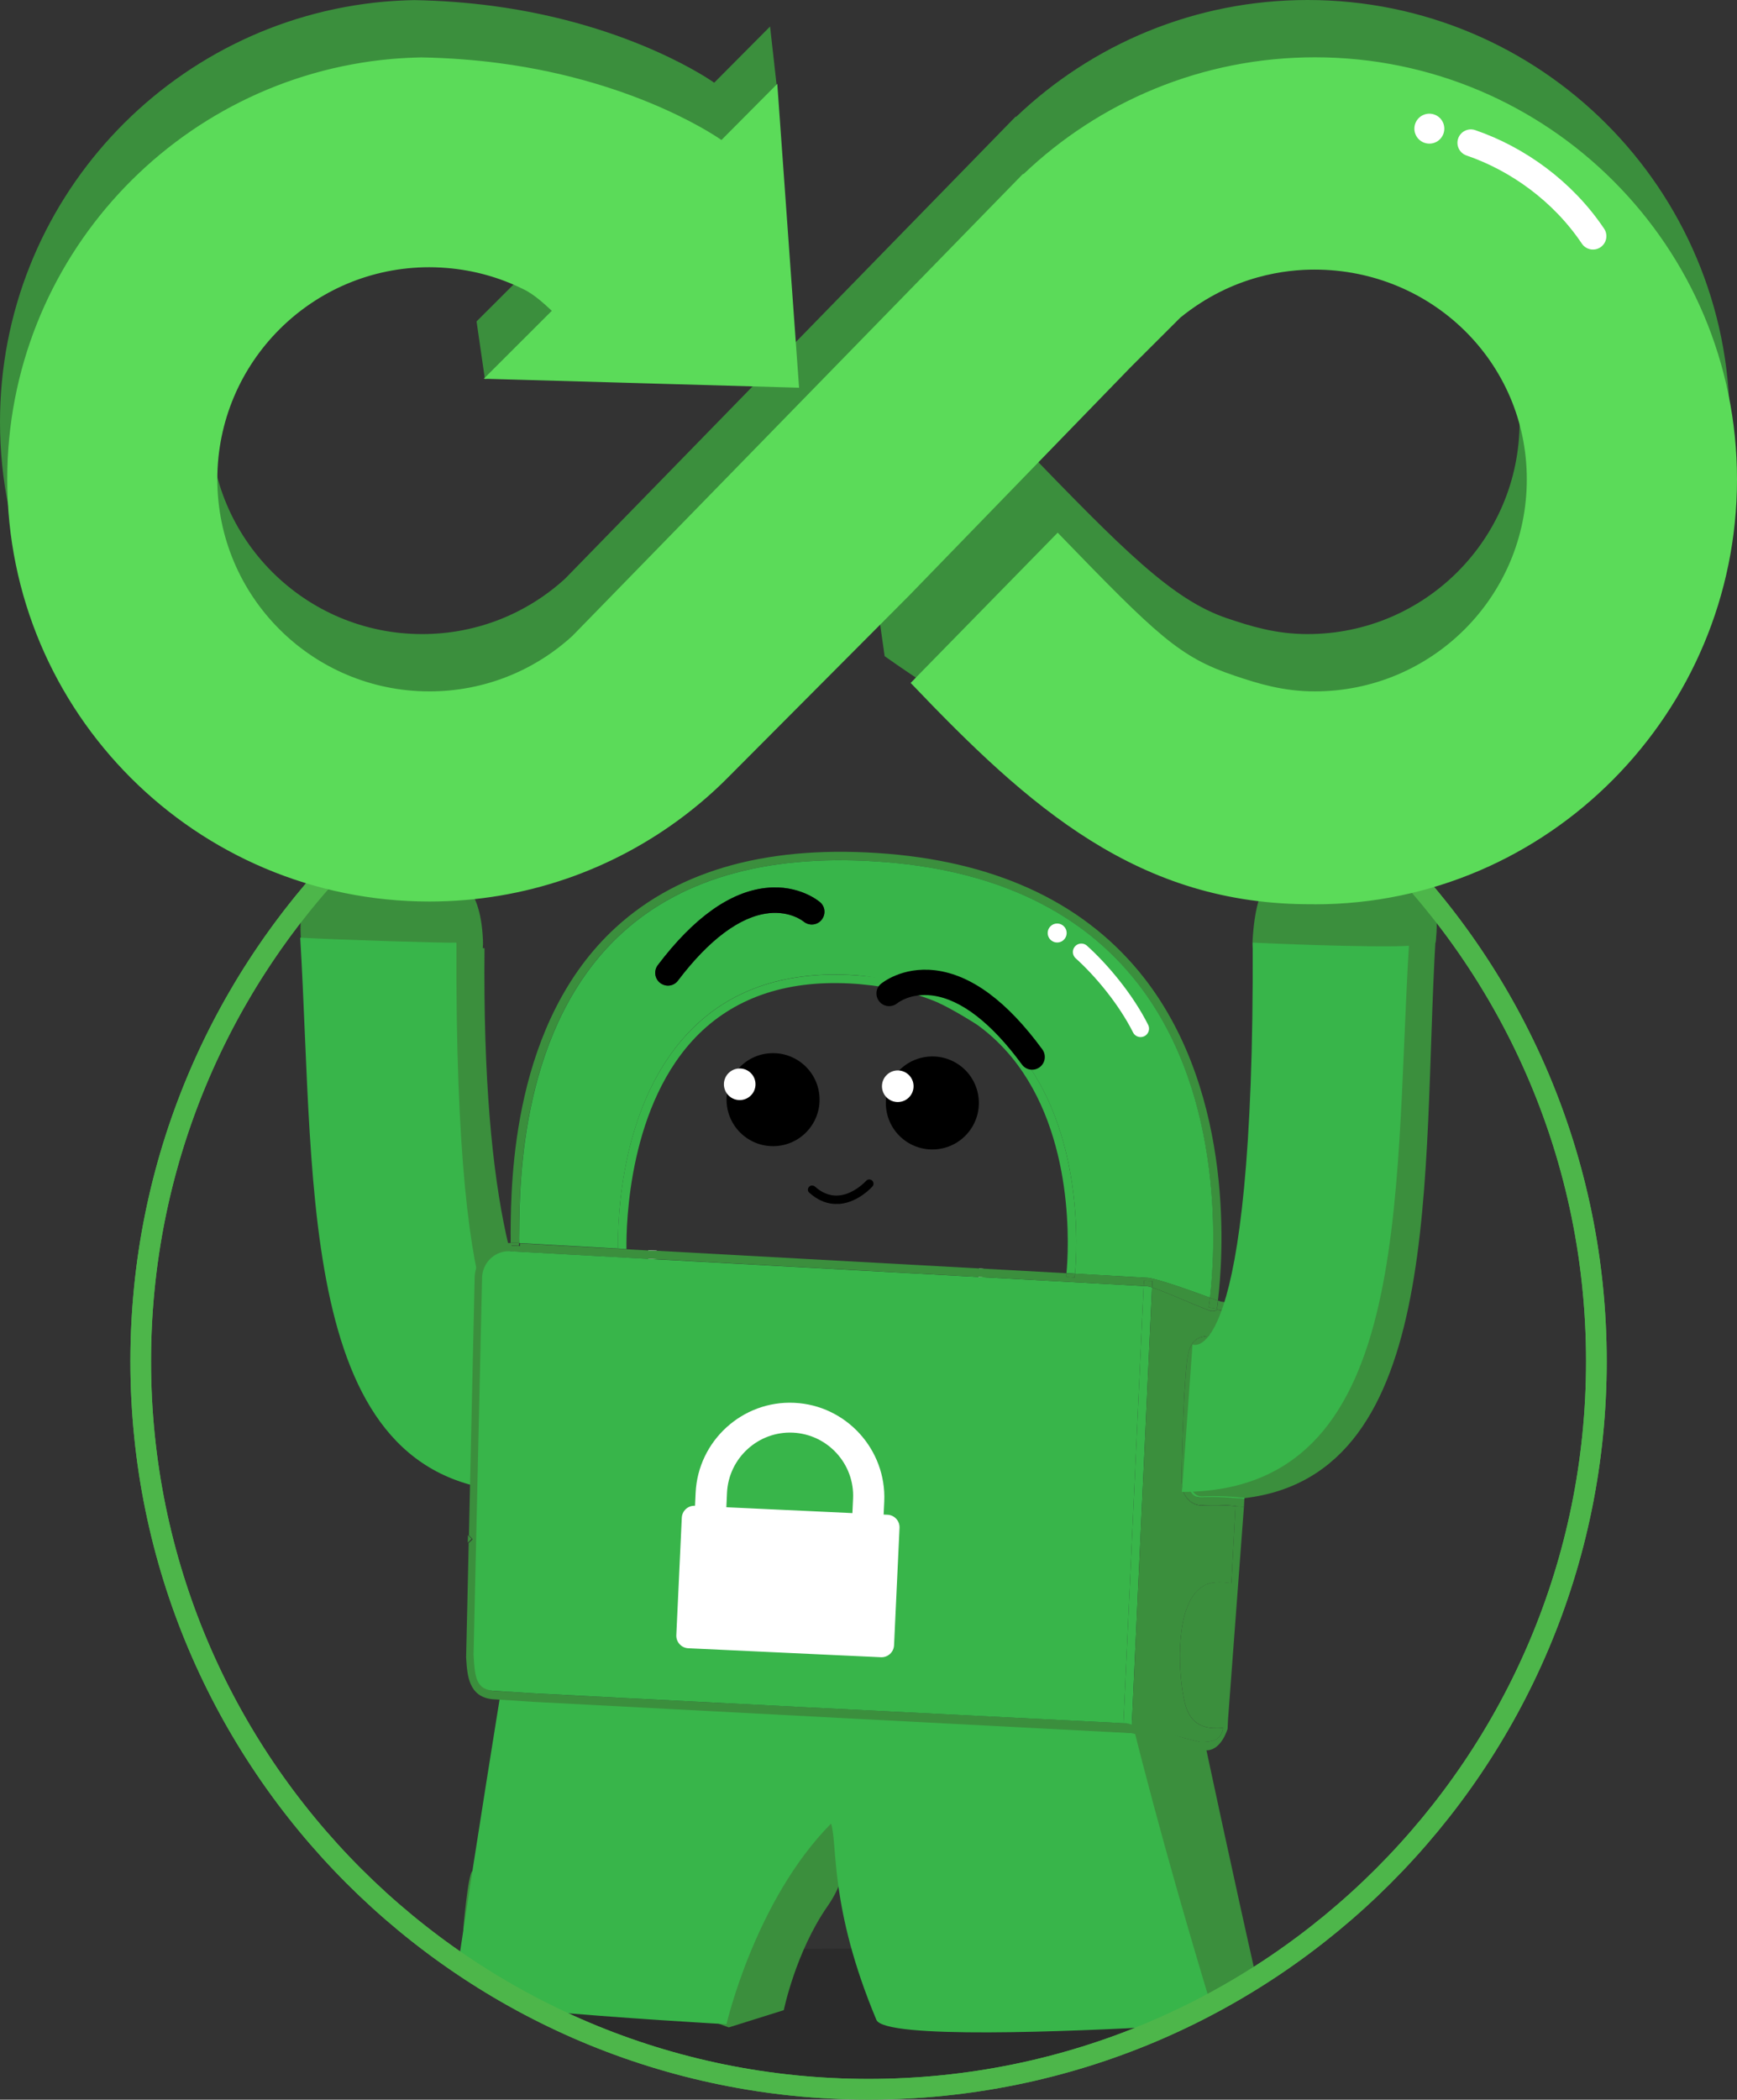 <?xml version="1.0" encoding="utf-8"?>
<!-- Generator: Adobe Illustrator 24.1.1, SVG Export Plug-In . SVG Version: 6.00 Build 0)  -->
<svg version="1.1" id="SEC_3" xmlns="http://www.w3.org/2000/svg" xmlns:xlink="http://www.w3.org/1999/xlink" x="0px" y="0px"
	 viewBox="0 0 168.25 203.35" enable-background="new 0 0 168.25 203.35" xml:space="preserve">
<rect x="0" y="0" width="168.25" height="203.35" fill="#333333" stroke="none"/>
<g>
	<path opacity="0.16" d="M54.21,195.93c3.1,1.62,6.26,2.59,9.59,3.61c6.88,2.1,13.88,3.18,21.11,2.99c3.42-0.09,6.93-0.2,10.34-0.41
		c4.01-0.24,7.86-1.84,11.65-3.14c4.45-1.53,8.54-4.47,12.89-6.33c-7.08-2.35-21.05-3.94-37.15-3.94c-15.2,0-28.52,1.43-35.91,3.56
		C48.33,193.73,52.87,195.23,54.21,195.93z"/>
	<g>
		<path fill="#3B8F3D" d="M29.19,91.49c0,0-0.7-6.36,2.05-6.56s12.23-0.11,12.44,0.01c0.21,0.12,2.85,0.27,3.1,6.12
			C47.17,99.73,29.19,91.49,29.19,91.49z"/>
		<path fill="#3B8F3D" d="M61.7,132.85c0,0-15.25,9.67-14.77-41.02c-0.62,0.04-3.88-0.64-3.88-0.64s-1.6,0.45-2.53,0.68
			c1.36,22.86-0.99,51.96,18.49,54.28c1.7,0.2,3.64,0,5.69-0.22L61.7,132.85z"/>
		<path fill="#38B54A" d="M50.04,130.21c0,0-6.01,2.92-5.83-38.92c-0.87,0.06-11.72-0.28-15.13-0.48
			c1.48,24.86-0.37,53.65,21.99,53.68L50.04,130.21z"/>
		<path fill="#3B8F3D" d="M139.06,91.29c0,0,0.83-6.31-2.11-6.48s-13.1-0.03-13.32,0.09c-0.23,0.12-1.95,0.28-2.3,6.14
			C120.82,99.74,139.06,91.29,139.06,91.29z"/>
		<path fill="#3B8F3D" d="M44.87,186.88l25.72,9.47l5.33-1.67c0,0,1.15-5.64,4.24-10.07c5.52-7.92-4.66-12.89-4.66-12.89
			s-29.33,9.24-29.75,9.5C45.32,181.49,44.87,186.88,44.87,186.88z"/>
		<path fill="#3B8F3D" d="M117.88,131.79c0,0,15.1,2.62,14.77-41.02c0.62,0.04,3.88-0.64,3.88-0.64s1.6,0.45,2.53,0.68
			c-1.36,22.86,0.99,51.96-18.49,54.28c-1.7,0.2-3.64,0-5.69-0.22L117.88,131.79z"/>
		<path fill="#38B54A" d="M46.25,191.69c0.51,1.02,2.87,2.1,4.94,2.96c8.95,0.83,19.18,1.39,19.18,1.39s2.76-11.99,10.13-19.43
			c0.66,2.08-0.19,8.08,4.39,19.01c0.79,1.89,18.83,1.13,27.9,0.63c1.51-0.82,3.01-1.67,4.53-2.44c-1.24-4.59-4.3-15.81-7.15-25.96
			l-61.74-3.5c0,0-2.17,13.36-3.97,25.37C45.16,190.11,45.78,190.76,46.25,191.69z"/>
		<path fill="#3B8F3D" d="M45.15,160.5c0.1,1.72,0.22,3.85,2.58,4.07l0.01,0l1.62,0.1l2.28,0.15c2.41,0.14,58.1,3.04,58.1,3.04
			l0.01-0.93c0,0-55.94-2.8-58.05-2.93l-3.89-0.25c-1.57-0.15-1.72-1.35-1.83-3.3l-0.01-0.19l0.83-36.67
			c0.14-1.42,1.31-2.47,2.73-2.4l13.35,0.74l0.01-0.82l-12.52-0.69c-0.01,0.1-0.01,0.18-0.01,0.26l-0.82-0.04
			c0.01-0.08,0.01-0.17,0.01-0.26c-1.88-0.07-3.39,1.29-3.57,3.17l-0.56,25.15l0.36,0.37c-0.13,0.13-0.25,0.25-0.38,0.36
			L45.15,160.5z"/>
		<path fill="#38B54A" d="M110.78,124.55l-1.96,42.34c-0.14-0.01-0.33-0.01-0.56-0.03c-7.19-0.35-54.55-2.74-56.66-2.87l-3.89-0.25
			c-1.57-0.15-1.72-1.35-1.83-3.3l-0.01-0.19l0.83-36.67c0.14-1.42,1.31-2.47,2.73-2.4l13.35,0.74"/>
		<path fill="#3B8F3D" d="M45.33,148.67l-0.02,0.73c0.13-0.11,0.26-0.23,0.38-0.36L45.33,148.67z"/>
		<path fill="#3B8F3D" d="M49.44,120.61l0.82,0.04c0.01-0.08,0.01-0.17,0.01-0.26l-0.79-0.04c-0.01,0-0.02,0-0.02,0
			C49.45,120.45,49.45,120.53,49.44,120.61z"/>
		<path fill="#3B8F3D" d="M49.46,120.35c0.01,0,0.02,0,0.02,0l0.79,0.04c0-0.28,0.01-0.63,0.01-1.05
			c0.04-4.96,0.17-20.03,9.95-28.96c6-5.48,14.65-7.79,25.72-6.87c10.74,0.9,18.91,4.86,24.27,11.76
			c8.56,11.02,7.43,26.47,6.97,30.41c0.13,0.05,0.24,0.1,0.33,0.13c0.18,0.06,0.33,0.1,0.45,0.15c0.46-3.73,1.77-19.75-7.1-31.19
			c-5.51-7.09-13.87-11.16-24.86-12.08c-11.3-0.93-20.15,1.46-26.33,7.1c-10.04,9.16-10.18,24.5-10.22,29.55
			C49.47,119.73,49.46,120.07,49.46,120.35z"/>
		<path fill="#38B54A" d="M50.29,119.34c0.04-4.96,0.17-20.03,9.95-28.96c6-5.48,14.65-7.79,25.72-6.87
			c10.74,0.9,18.91,4.86,24.27,11.76c8.56,11.02,7.43,26.47,6.97,30.41c-1.46-0.54-4.93-1.8-6.03-1.93l-0.09,0l-6.95-0.39
			c0.2-2.24,0.88-13.69-5.48-21.46c-0.62-0.77-7.65-6.84-15.75-7.45c-6.56-0.45-11.86,1.25-15.75,5.08
			c-7.11,6.99-7.33,18.69-7.28,21.39l-9.58-0.53C50.28,120.11,50.28,119.75,50.29,119.34z M64.82,95.45
			c0.33-0.03,0.64-0.2,0.85-0.48c2.99-3.95,6.01-6.21,8.74-6.52c0.02,0,0.04,0,0.06-0.01c2.1-0.22,3.31,0.77,3.37,0.81
			c0.51,0.43,1.29,0.37,1.72-0.14c0.44-0.52,0.39-1.28-0.11-1.72c-0.08-0.07-2.02-1.74-5.22-1.4c0,0-0.01,0-0.02,0
			c-3.49,0.37-7.02,2.89-10.5,7.49c-0.4,0.54-0.3,1.31,0.24,1.72C64.2,95.4,64.52,95.48,64.82,95.45z"/>
		<g>
			
				<path fill="none" stroke="#FFFFFF" stroke-width="1.637" stroke-linecap="round" stroke-linejoin="round" stroke-miterlimit="10" d="
				M104.74,92.2c2.01,1.81,4.34,4.63,5.74,7.42"/>
			<circle fill="#FFFFFF" cx="102.4" cy="90.36" r="0.92"/>
		</g>
		<path fill="#38B54A" d="M59.86,120.92l0.82,0.05c-0.03-2.46,0.2-14.13,7.03-20.85c3.72-3.65,8.81-5.28,15.12-4.84
			c0.2,0.01,0.4,0.03,0.59,0.05c2.87,0.25,5.46,0.88,7.74,1.9c0.47-0.09,0.94-0.17,1.42-0.22c-2.78-1.44-6.01-2.29-9.68-2.55
			c-6.56-0.45-11.86,1.25-15.75,5.08C60.03,106.52,59.82,118.22,59.86,120.92z"/>
		<polygon fill="#FFFFFF" points="62.8,121.08 62.79,121.9 63.19,121.93 63.2,121.1 		"/>
		<polygon fill="#FFFFFF" points="63.19,121.93 63.61,121.95 63.62,121.12 63.2,121.1 		"/>
		<path d="M63.71,93.48c-0.4,0.54-0.3,1.31,0.24,1.72c0.26,0.19,0.57,0.28,0.87,0.25c0.33-0.03,0.64-0.2,0.85-0.48
			c2.99-3.95,6.01-6.21,8.74-6.52c0.02,0,0.04,0,0.06-0.01c2.1-0.22,3.31,0.77,3.37,0.81c0.51,0.43,1.29,0.37,1.72-0.14
			c0.44-0.52,0.39-1.28-0.11-1.72c-0.08-0.07-2.02-1.74-5.22-1.4c0,0-0.01,0-0.02,0C70.72,86.36,67.19,88.88,63.71,93.48z"/>
		<path d="M74.4,102.02c-2.47,0.26-4.26,2.48-4,4.95s2.47,4.27,4.95,4.01c2.47-0.26,4.27-2.47,4.01-4.95S76.88,101.76,74.4,102.02z"
			/>
		<path d="M78.36,114.95c-0.15,0.16-0.14,0.43,0.04,0.57c0.87,0.78,1.82,1.14,2.84,1.08c0.06,0,0.11,0,0.16-0.01
			c1.77-0.19,3.06-1.62,3.11-1.69c0.15-0.16,0.13-0.42-0.04-0.57c-0.17-0.15-0.43-0.14-0.58,0.04c-0.01,0-0.65,0.72-1.59,1.13
			c-1.2,0.53-2.34,0.33-3.36-0.58C78.76,114.77,78.5,114.78,78.36,114.95z"/>
		<path fill="#38B54A" d="M86.53,146.87l0.8,0.12c0-0.02,0-0.04,0.02-0.08c0-0.01,0-0.01,0-0.01c-0.24-0.12-0.52-0.21-0.79-0.25
			C86.55,146.79,86.53,146.86,86.53,146.87z"/>
		<path fill="#FFFFFF" d="M96.09,117.82"/>
		<line fill="#FFFFFF" x1="95.25" y1="122.88" x2="62.81" y2="121.09"/>
		<line fill="#FFFFFF" x1="94.84" y1="122.85" x2="95.25" y2="122.88"/>
		<path d="M89.84,102.34c-2.47,0.26-4.27,2.48-4.01,4.96c0.26,2.47,2.48,4.26,4.95,4c2.47-0.26,4.27-2.47,4.01-4.95
			S92.32,102.08,89.84,102.34z"/>
		<polygon fill="#FFFFFF" points="94.84,122.85 94.77,123.67 95.18,123.69 95.25,122.88 		"/>
		<path fill="#3B8F3D" d="M62.8,121.09l-0.05,0.81l48.03,2.65l0.03-0.53l0.82,0.04l-0.03,0.63c1.2,0.38,3.57,1.48,5.64,2.26
			c0.4,0.11,0.69-0.13,0.69-0.13l0.15,0.05c1.39,0.13,2.41,1.21,2.43,2.55c-1.47-0.1-2.35-0.08-2.39-0.08
			c-1.6-0.07-2.61-0.03-3.03,1.74c-0.36,1.49-0.64,9.87-0.65,12.09c0,0.03,0,0.06,0.01,0.08c0.01-2.22,0.28-10.6,0.65-12.09
			c0.42-1.77,1.44-1.81,3.03-1.74c0.04,0,1.11-0.03,2.85,0.11c0.12,0.01,0.22,0.02,0.34,0.03c0.08-1.78-1.25-3.3-3.09-3.51
			c-0.05-0.03-0.14-0.06-0.24-0.1c-0.05,0.5-0.1,0.78-0.11,0.8l-0.8-0.14c0.01-0.03,0.05-0.36,0.12-0.94
			c-1.46-0.54-4.93-1.8-6.03-1.93l-0.09,0l-6.95-0.39c-0.02,0.24-0.04,0.37-0.04,0.39l-0.82-0.1c0-0.01,0.02-0.13,0.03-0.33
			L62.8,121.09z"/>
		<path fill="#38B54A" d="M91.53,95.99c-0.34-0.12-1.68,0.62-0.38,1.25c1.19,0.57,3.35,1.87,3.71,2.16
			c1.16,0.86,2.21,1.87,3.15,3.01c6.19,7.58,5.49,18.83,5.29,20.9l0.83,0.04c0.2-2.24,0.88-13.69-5.48-21.46
			C98.02,101.13,92.25,96.64,91.53,95.99z"/>
		<path fill="#3B8F3D" d="M103.26,123.65l0.82,0.1c0-0.02,0.02-0.15,0.04-0.39l-0.83-0.04
			C103.28,123.52,103.26,123.64,103.26,123.65z"/>
		<path fill="#3B8F3D" d="M120.49,145.95c-0.14-0.02-0.28-0.04-0.42-0.05c-0.13-0.01-0.27-0.03-0.4-0.04l-0.39,7.46l-0.01,0
			c-0.56-0.07-1.04-0.13-1.47-0.08c-0.91,0.04-1.66,0.48-2.24,1.31c-1.85,2.67-1.31,8.84-0.68,10.76c0.7,2.18,2.51,2.09,3.48,2.04
			c0.04,0,0.07,0,0.11,0c-0.07,0.48-0.26,0.82-0.57,1.03c-0.35,0.25-0.9,0.36-1.67,0.33l-6.6-1.69l-0.02,0.83l6.27,1.61
			c0.1,0.02,0.66,0.07,0.91,0.06c0.08,0,0.15-0.01,0.22-0.01c1.35-0.14,1.9-2.08,1.9-2.08l0.04-0.89"/>
		<path fill="#38B54A" d="M110.78,124.55l-1.96,42.34c0.19,0,0.3,0.01,0.34,0.01l0.47,0.12l1.96-42.34c-0.2-0.06-0.36-0.1-0.48-0.12
			L110.78,124.55z"/>
		<path fill="#3B8F3D" d="M111.59,124.69l-1.96,42.34l6.6,1.69c0.77,0.03,1.32-0.08,1.67-0.33c0.31-0.21,0.49-0.55,0.57-1.03
			c-0.03,0-0.07,0-0.11,0c-0.97,0.04-2.78,0.14-3.48-2.04c-0.63-1.93-1.17-8.09,0.68-10.76c0.58-0.83,1.33-1.28,2.24-1.31
			c0.43-0.05,0.91,0.01,1.47,0.08l0.01,0l0.39-7.46c-1.75-0.14-3.15-0.06-3.15-0.06c-0.08,0.01-0.76,0.06-1.34-0.47
			c-0.36-0.33-0.6-0.81-0.68-1.42c-0.04-0.2-0.05-0.42-0.05-0.66c-0.01-0.02-0.01-0.05-0.01-0.08c0.01-2.22,0.28-10.6,0.65-12.09
			c0.42-1.77,1.44-1.81,3.03-1.74c0.04,0,0.92-0.02,2.39,0.08c-0.03-1.34-1.04-2.42-2.43-2.55l-0.15-0.05c0,0-0.29,0.24-0.69,0.13
			C115.16,126.17,112.79,125.06,111.59,124.69z"/>
		<path fill="#3B8F3D" d="M110.81,124.02l-0.03,0.53l0.33,0.01c0.13,0.02,0.29,0.06,0.48,0.12l0.03-0.63L110.81,124.02z"/>
		<path fill="#3B8F3D" d="M114.44,143.26c0,0.24,0.02,0.46,0.05,0.66c0.1,0.57,0.33,1.02,0.68,1.34c0.58,0.53,1.26,0.48,1.34,0.47
			c0,0,1.41-0.07,3.16,0.07l0,0.07c0.13,0.01,0.27,0.03,0.4,0.04c0.14,0.01,0.27,0.03,0.42,0.05l0.04-0.77
			c-0.18-0.03-0.36-0.04-0.55-0.07c-2.01-0.21-3.63-0.12-3.7-0.11c-0.03,0-0.42,0.03-0.74-0.27c-0.3-0.28-0.46-0.77-0.46-1.46
			c0-2.3,0.29-10.53,0.62-11.91c0.18-0.78,0.29-1.19,0.95-1.26c0.29-0.03,2.43-0.02,4.12,0.13c0.19,0.01,0.4,0.03,0.61,0.06
			l-0.08-0.72c0-0.01,0-0.01,0-0.02c-0.12-0.01-0.22-0.02-0.34-0.03c-1.74-0.15-2.81-0.12-2.85-0.11c-1.6-0.07-2.61-0.03-3.03,1.74
			C114.73,132.65,114.45,141.03,114.44,143.26z"/>
		<path fill="#3B8F3D" d="M115.17,145.25c-0.35-0.32-0.57-0.76-0.68-1.34c0.09,0.61,0.32,1.09,0.68,1.42
			c0.58,0.52,1.26,0.48,1.34,0.47c0,0,1.4-0.07,3.15,0.06l0-0.07c-1.75-0.15-3.16-0.07-3.16-0.07
			C116.43,145.73,115.75,145.78,115.17,145.25z"/>
		<path fill="#38B54A" d="M115.09,143.28c0,0.69,0.16,1.18,0.46,1.46c0.32,0.3,0.7,0.26,0.74,0.27c0.07-0.01,1.69-0.1,3.7,0.11
			c0.19,0.02,0.37,0.03,0.55,0.07l0-0.13l-0.39-0.03c-2.01-0.21-3.63-0.12-3.7-0.11c-0.03,0-0.42,0.03-0.74-0.27
			c-0.3-0.28-0.45-0.77-0.46-1.46c0.01-2.31,0.29-10.53,0.62-11.91c0.27-1.11,0.58-1.19,2.23-1.11c0.04,0,1.1-0.03,2.79,0.12
			l0.5,0.04l0-0.02c-0.21-0.03-0.42-0.05-0.61-0.06c-1.69-0.14-3.83-0.16-4.12-0.13c-0.66,0.07-0.77,0.48-0.95,1.26
			C115.38,132.75,115.09,140.97,115.09,143.28z"/>
		<path fill="#3B8F3D" d="M117.07,126.62l0.8,0.14c0.01-0.03,0.05-0.3,0.11-0.8c-0.12-0.04-0.27-0.09-0.45-0.15
			c-0.09-0.03-0.21-0.08-0.33-0.13C117.12,126.26,117.08,126.6,117.07,126.62z"/>
		<circle fill="#FFFFFF" cx="71.65" cy="105.01" r="1.53"/>
		<circle fill="#FFFFFF" cx="86.96" cy="105.2" r="1.53"/>
		<g>
			<g>
				<path fill="#FFFFFF" d="M67.38,144.57l-0.18,3.9c-0.23,5.03,3.69,9.33,8.71,9.56h0c5.03,0.23,9.33-3.69,9.56-8.71l0.18-3.9
					c0.23-5.03-3.69-9.33-8.71-9.56h0C71.92,135.62,67.62,139.54,67.38,144.57z M70.42,144.57c0.16-3.36,3.03-5.98,6.39-5.82h0
					c3.36,0.16,5.98,3.03,5.82,6.39l-0.19,4.19c-0.16,3.36-3.03,5.98-6.39,5.82h0c-3.36-0.16-5.98-3.03-5.82-6.39L70.42,144.57z"/>
			</g>
			<g>
				<path fill="#FFFFFF" d="M66.67,159.63l18.66,0.87c0.67,0.03,1.24-0.49,1.27-1.16l0.53-11.37c0.03-0.67-0.49-1.24-1.16-1.27
					l-18.66-0.87c-0.67-0.03-1.24,0.49-1.27,1.16l-0.53,11.37C65.48,159.03,66,159.6,66.67,159.63z"/>
			</g>
		</g>
		<path d="M100.97,101.64c0.39,0.55,0.28,1.32-0.27,1.72c-0.26,0.19-0.58,0.27-0.88,0.23c-0.32-0.04-0.63-0.21-0.84-0.5
			c-2.93-4-5.91-6.31-8.64-6.67c-0.02,0-0.04,0-0.06-0.01c-2.1-0.26-3.33,0.72-3.38,0.76c-0.52,0.42-1.3,0.35-1.72-0.17
			c-0.43-0.52-0.37-1.28,0.14-1.71c0.08-0.07,2.05-1.7,5.24-1.32c0,0,0.01,0,0.02,0C94.08,94.4,97.56,96.98,100.97,101.64z"/>
		<path fill="#38B54A" d="M115.51,130.21c0,0,6.01,2.92,5.83-38.92c0.87,0.06,11.72,0.51,15.13,0.31
			c-1.48,24.86,0.37,52.86-21.99,52.89L115.51,130.21z"/>
		<path fill="#3B8F3D" d="M121.76,191.89c-2.16-9.5-4.99-22.8-4.99-22.8l-7.15-2.5c2.67,10.84,6.12,22.47,7.58,27.28
			C118.7,193.1,120.21,192.41,121.76,191.89z"/>
	</g>
</g>
<path id="Icon_Bg_1_" fill="none" stroke="#4DB64A" stroke-width="2" stroke-linejoin="round" d="M131.5,79.63
	c14.21,12.9,23.13,31.51,23.13,52.21c0,38.94-31.56,70.5-70.5,70.5s-70.5-31.56-70.5-70.5c0-21.05,9.23-39.95,23.86-52.86"/>
<path id="Icon_Bg_4_" fill="none" stroke="#4DB64A" stroke-width="2" stroke-linejoin="round" d="M133.98,81.99
	c12.76,12.76,20.65,30.38,20.65,49.85c0,38.94-31.56,70.5-70.5,70.5s-70.5-31.56-70.5-70.5c0-19.22,7.69-36.64,20.16-49.36"/>
<g>
	<path fill="#3B8F3D" d="M126.66,82.03c22.58,0,40.88-18.57,40.88-41.15C167.55,18.3,149.24,0,126.66,0
		c-10.95,0-20.9,4.31-28.24,11.32l-0.04-0.03L80.26,29.87L56.4,54.34l-1.66,1.7c-3.65,3.34-8.51,5.37-13.85,5.37
		c-11.34,0-20.54-9.19-20.54-20.54c0-11.34,9.2-20.54,20.54-20.54c0.34,0,0.69,0.01,1.03,0.03c0.02,0,0.04,0,0.06,0
		c0.14,0.01,0.27,0.02,0.41,0.03c0.05,0,0.1,0.01,0.15,0.01c2.65,0.21,5.15,0.92,7.42,2.04c1.17,0.54,2.34,1.71,2.79,2.11
		l-6.59,6.58l0.81,5.59L76.7,32l-0.89-12.38L75.22,8.19l-0.63-5.62l-5.41,5.44c0,0-7.83-5.63-21.49-7.44
		c-2.35-0.31-4.88-0.51-7.57-0.56c-0.97,0.02-1.94,0.07-2.89,0.15C16.36,2.02,0,19.54,0,40.88c0,22.58,18.3,40.88,40.88,40.88
		c9.28,0,17.83-3.09,24.69-8.3c1.47-1.12,2.87-2.33,4.17-3.64l0.03-0.03l0.13-0.13c0.01-0.01,0.01-0.01,0.02-0.02l17.43-17.5
		l21.46-22.12l4.82-4.81c5.12-4.16,10.4-4.65,13-4.65c11.34,0,20.56,8.97,20.56,20.31c0,11.35-9.2,20.54-20.54,20.54
		c-3.07,0-5.51-0.76-7.79-1.53c-5.33-1.8-10.06-6.62-19.75-16.63L84.87,57.8l0.82,5.75c0,0,25.8,18.57,40.76,18.47
		C126.52,82.03,126.59,82.03,126.66,82.03"/>
	<path fill="#5BDB59" d="M127.37,87.58c22.58,0,40.88-18.57,40.88-41.15c0-22.58-18.3-40.88-40.88-40.88
		c-10.95,0-20.9,4.31-28.24,11.32l-0.04-0.03L80.97,35.42L57.1,59.89l-1.66,1.7c-3.65,3.34-8.51,5.37-13.85,5.37
		c-11.34,0-20.54-9.19-20.54-20.54c0-11.34,9.2-20.54,20.54-20.54c0.34,0,0.69,0.01,1.03,0.03c0.02,0,0.04,0,0.06,0
		c0.14,0.01,0.27,0.02,0.41,0.03c0.05,0,0.1,0.01,0.15,0.01c2.65,0.21,5.15,0.92,7.42,2.04c1.17,0.54,2.34,1.71,2.79,2.11
		l-6.59,6.58l13.01,0.37l17.53,0.5l-0.89-12.38L75.29,8.12l-5.41,5.44c0,0-7.83-5.63-21.49-7.44c-2.35-0.31-4.88-0.51-7.57-0.56
		c-0.97,0.02-1.94,0.07-2.89,0.15C17.06,7.57,0.7,25.09,0.7,46.43c0,22.58,18.3,40.88,40.88,40.88c9.28,0,17.83-3.09,24.69-8.3
		c1.47-1.12,2.87-2.33,4.17-3.64l0.03-0.03l0.13-0.13c0.01-0.01,0.01-0.01,0.02-0.02l17.43-17.5l21.46-22.12l4.82-4.81
		c5.12-4.16,10.4-4.65,13-4.65c11.34,0,20.56,8.97,20.56,20.31c0,11.35-9.2,20.54-20.54,20.54c-3.07,0-5.51-0.76-7.79-1.53
		c-5.33-1.8-7.42-3.83-17.11-13.84L88.21,66.14c11.46,12.02,22.05,21.54,38.94,21.43C127.22,87.58,127.29,87.58,127.37,87.58"/>
	<g>
		
			<path fill="none" stroke="#FFFFFF" stroke-width="2.597" stroke-linecap="round" stroke-linejoin="round" stroke-miterlimit="10" d="
			M142.47,13.83c4.52,1.55,8.9,4.68,11.83,9.04"/>
		<circle fill="#FFFFFF" cx="138.45" cy="12.46" r="1.45"/>
	</g>
</g>
</svg>
